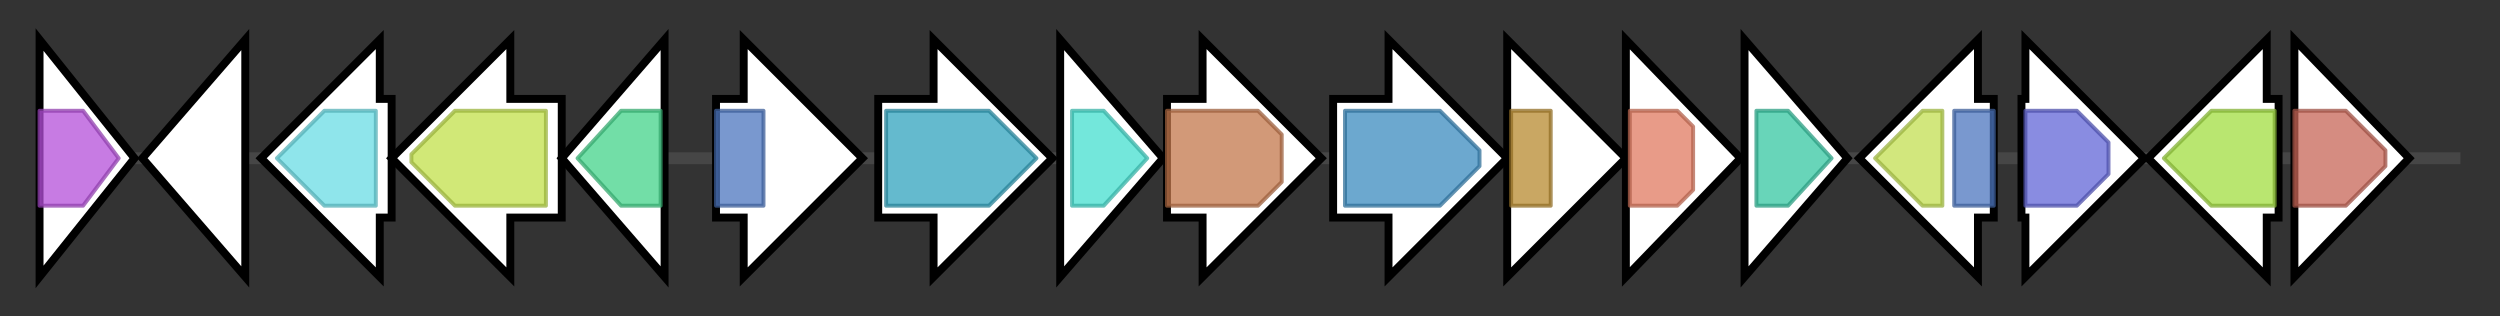 <svg version="1.1" baseProfile="full" xmlns="http://www.w3.org/2000/svg" width="631.967" height="80">
	<rect width="100%" height="100%" fill="#333333" stroke="none"/>
	<g>
		<line x1="10" y1="40.0" x2="621.967" y2="40.0" style="stroke:rgb(70,70,70); stroke-width:3 "/>
		<g>
			<title>
unknown</title>
			<polygon class="
unknown" points="10,10 34,40 10,70" fill="rgb(255,255,255)" fill-opacity="1.0" stroke="rgb(0,0,0)" stroke-width="2"  />
			<g>
				<title>TauD (PF02668)
"Taurine catabolism dioxygenase TauD, TfdA family"</title>
				<polygon class="PF02668" points="10,28 21,28 30,40 21,52 10,52" stroke-linejoin="round" width="23" height="24" fill="rgb(180,79,217)" stroke="rgb(144,63,173)" stroke-width="1" opacity="0.75" />
			</g>
		</g>
		<g>
			<title>spcZ
SpcZ</title>
			<polygon class="spcZ
SpcZ" points="36,40 62,10 62,70" fill="rgb(255,255,255)" fill-opacity="1.0" stroke="rgb(0,0,0)" stroke-width="2"  />
		</g>
		<g>
			<title>spcN
SpcN</title>
			<polygon class="spcN
SpcN" points="99,25 96,25 96,10 66,40 96,70 96,55 99,55" fill="rgb(255,255,255)" fill-opacity="1.0" stroke="rgb(0,0,0)" stroke-width="2"  />
			<g>
				<title>APH (PF01636)
"Phosphotransferase enzyme family"</title>
				<polygon class="PF01636" points="70,40 82,28 95,28 95,52 82,52 70,40" stroke-linejoin="round" width="25" height="24" fill="rgb(106,220,228)" stroke="rgb(84,176,182)" stroke-width="1" opacity="0.75" />
			</g>
		</g>
		<g>
			<title>spcT
SpcT</title>
			<polygon class="spcT
SpcT" points="142,25 129,25 129,10 99,40 129,70 129,55 142,55" fill="rgb(255,255,255)" fill-opacity="1.0" stroke="rgb(0,0,0)" stroke-width="2"  />
			<g>
				<title>MFS_1 (PF07690)
"Major Facilitator Superfamily"</title>
				<polygon class="PF07690" points="104,39 115,28 138,28 138,52 115,52 104,41" stroke-linejoin="round" width="34" height="24" fill="rgb(193,224,74)" stroke="rgb(154,179,59)" stroke-width="1" opacity="0.75" />
			</g>
		</g>
		<g>
			<title>spcA
SpcA</title>
			<polygon class="spcA
SpcA" points="142,40 168,10 168,70" fill="rgb(255,255,255)" fill-opacity="1.0" stroke="rgb(0,0,0)" stroke-width="2"  />
			<g>
				<title>Inositol_P (PF00459)
"Inositol monophosphatase family"</title>
				<polygon class="PF00459" points="146,40 157,28 167,28 167,52 157,52" stroke-linejoin="round" width="25" height="24" fill="rgb(67,210,137)" stroke="rgb(53,168,109)" stroke-width="1" opacity="0.75" />
			</g>
		</g>
		<g>
			<title>spcB
SpcB</title>
			<polygon class="spcB
SpcB" points="181,25 188,25 188,10 218,40 188,70 188,55 181,55" fill="rgb(255,255,255)" fill-opacity="1.0" stroke="rgb(0,0,0)" stroke-width="2"  />
			<g>
				<title>GFO_IDH_MocA (PF01408)
"Oxidoreductase family, NAD-binding Rossmann fold"</title>
				<rect class="PF01408" x="181" y="28" stroke-linejoin="round" width="12" height="24" fill="rgb(76,117,190)" stroke="rgb(60,93,152)" stroke-width="1" opacity="0.75" />
			</g>
		</g>
		<g>
			<title>spcS1
SpcS1</title>
			<polygon class="spcS1
SpcS1" points="222,25 236,25 236,10 266,40 236,70 236,55 222,55" fill="rgb(255,255,255)" fill-opacity="1.0" stroke="rgb(0,0,0)" stroke-width="2"  />
			<g>
				<title>Aminotran_3 (PF00202)
"Aminotransferase class-III"</title>
				<polygon class="PF00202" points="224,28 250,28 262,40 250,52 224,52" stroke-linejoin="round" width="40" height="24" fill="rgb(49,163,189)" stroke="rgb(39,130,151)" stroke-width="1" opacity="0.75" />
			</g>
		</g>
		<g>
			<title>speD
SpeD</title>
			<polygon class="speD
SpeD" points="268,10 294,40 268,70" fill="rgb(255,255,255)" fill-opacity="1.0" stroke="rgb(0,0,0)" stroke-width="2"  />
			<g>
				<title>AP_endonuc_2 (PF01261)
"Xylose isomerase-like TIM barrel"</title>
				<polygon class="PF01261" points="271,28 279,28 290,40 279,52 271,52" stroke-linejoin="round" width="22" height="24" fill="rgb(69,222,207)" stroke="rgb(55,177,165)" stroke-width="1" opacity="0.75" />
			</g>
		</g>
		<g>
			<title>speX
SpeX</title>
			<polygon class="speX
SpeX" points="295,25 304,25 304,10 334,40 304,70 304,55 295,55" fill="rgb(255,255,255)" fill-opacity="1.0" stroke="rgb(0,0,0)" stroke-width="2"  />
			<g>
				<title>SBP_bac_1 (PF01547)
"Bacterial extracellular solute-binding protein"</title>
				<polygon class="PF01547" points="295,28 318,28 324,34 324,46 318,52 295,52" stroke-linejoin="round" width="29" height="24" fill="rgb(195,119,75)" stroke="rgb(156,95,60)" stroke-width="1" opacity="0.75" />
			</g>
		</g>
		<g>
			<title>spcS2
SpcS2</title>
			<polygon class="spcS2
SpcS2" points="337,25 351,25 351,10 381,40 351,70 351,55 337,55" fill="rgb(255,255,255)" fill-opacity="1.0" stroke="rgb(0,0,0)" stroke-width="2"  />
			<g>
				<title>DegT_DnrJ_EryC1 (PF01041)
"DegT/DnrJ/EryC1/StrS aminotransferase family"</title>
				<polygon class="PF01041" points="340,28 364,28 374,38 374,42 364,52 340,52" stroke-linejoin="round" width="34" height="24" fill="rgb(59,139,191)" stroke="rgb(47,111,152)" stroke-width="1" opacity="0.75" />
			</g>
		</g>
		<g>
			<title>speY
SpeY</title>
			<polygon class="speY
SpeY" points="381,25 381,25 381,10 411,40 381,70 381,55 381,55" fill="rgb(255,255,255)" fill-opacity="1.0" stroke="rgb(0,0,0)" stroke-width="2"  />
			<g>
				<title>Fer4_14 (PF13394)
"4Fe-4S single cluster domain"</title>
				<rect class="PF13394" x="382" y="28" stroke-linejoin="round" width="10" height="24" fill="rgb(183,137,47)" stroke="rgb(146,109,37)" stroke-width="1" opacity="0.75" />
			</g>
		</g>
		<g>
			<title>spcG
SpcG</title>
			<polygon class="spcG
SpcG" points="411,10 440,40 411,70" fill="rgb(255,255,255)" fill-opacity="1.0" stroke="rgb(0,0,0)" stroke-width="2"  />
			<g>
				<title>Glycos_transf_2 (PF00535)
"Glycosyl transferase family 2"</title>
				<polygon class="PF00535" points="412,28 424,28 428,32 428,48 424,52 412,52" stroke-linejoin="round" width="16" height="24" fill="rgb(224,122,96)" stroke="rgb(179,97,76)" stroke-width="1" opacity="0.75" />
			</g>
		</g>
		<g>
			<title>spcM
SpcM</title>
			<polygon class="spcM
SpcM" points="441,10 467,40 441,70" fill="rgb(255,255,255)" fill-opacity="1.0" stroke="rgb(0,0,0)" stroke-width="2"  />
			<g>
				<title>N6_N4_Mtase (PF01555)
"DNA methylase"</title>
				<polygon class="PF01555" points="444,28 452,28 463,40 452,52 444,52" stroke-linejoin="round" width="22" height="24" fill="rgb(54,198,162)" stroke="rgb(43,158,129)" stroke-width="1" opacity="0.75" />
			</g>
		</g>
		<g>
			<title>speH
SpeH</title>
			<polygon class="speH
SpeH" points="504,25 500,25 500,10 470,40 500,70 500,55 504,55" fill="rgb(255,255,255)" fill-opacity="1.0" stroke="rgb(0,0,0)" stroke-width="2"  />
			<g>
				<title>GFO_IDH_MocA_C (PF02894)
"Oxidoreductase family, C-terminal alpha/beta domain"</title>
				<polygon class="PF02894" points="474,40 486,28 491,28 491,52 486,52" stroke-linejoin="round" width="20" height="24" fill="rgb(195,223,82)" stroke="rgb(155,178,65)" stroke-width="1" opacity="0.75" />
			</g>
			<g>
				<title>GFO_IDH_MocA (PF01408)
"Oxidoreductase family, NAD-binding Rossmann fold"</title>
				<rect class="PF01408" x="494" y="28" stroke-linejoin="round" width="10" height="24" fill="rgb(76,117,190)" stroke="rgb(60,93,152)" stroke-width="1" opacity="0.75" />
			</g>
		</g>
		<g>
			<title>speI
SpeI</title>
			<polygon class="speI
SpeI" points="511,25 512,25 512,10 542,40 512,70 512,55 511,55" fill="rgb(255,255,255)" fill-opacity="1.0" stroke="rgb(0,0,0)" stroke-width="2"  />
			<g>
				<title>Epimerase (PF01370)
"NAD dependent epimerase/dehydratase family"</title>
				<polygon class="PF01370" points="512,28 525,28 533,36 533,44 525,52 512,52" stroke-linejoin="round" width="21" height="24" fill="rgb(98,102,214)" stroke="rgb(78,81,171)" stroke-width="1" opacity="0.75" />
			</g>
		</g>
		<g>
			<title>spcE
SpcE</title>
			<polygon class="spcE
SpcE" points="576,25 573,25 573,10 543,40 573,70 573,55 576,55" fill="rgb(255,255,255)" fill-opacity="1.0" stroke="rgb(0,0,0)" stroke-width="2"  />
			<g>
				<title>GDP_Man_Dehyd (PF16363)
"GDP-mannose 4,6 dehydratase"</title>
				<polygon class="PF16363" points="547,40 559,28 575,28 575,52 559,52" stroke-linejoin="round" width="30" height="24" fill="rgb(162,221,65)" stroke="rgb(129,176,51)" stroke-width="1" opacity="0.75" />
			</g>
		</g>
		<g>
			<title>spcD
SpcD</title>
			<polygon class="spcD
SpcD" points="580,10 609,40 580,70" fill="rgb(255,255,255)" fill-opacity="1.0" stroke="rgb(0,0,0)" stroke-width="2"  />
			<g>
				<title>NTP_transferase (PF00483)
"Nucleotidyl transferase"</title>
				<polygon class="PF00483" points="580,28 593,28 603,38 603,42 593,52 580,52" stroke-linejoin="round" width="23" height="24" fill="rgb(198,101,87)" stroke="rgb(158,80,69)" stroke-width="1" opacity="0.75" />
			</g>
		</g>
	</g>
</svg>
